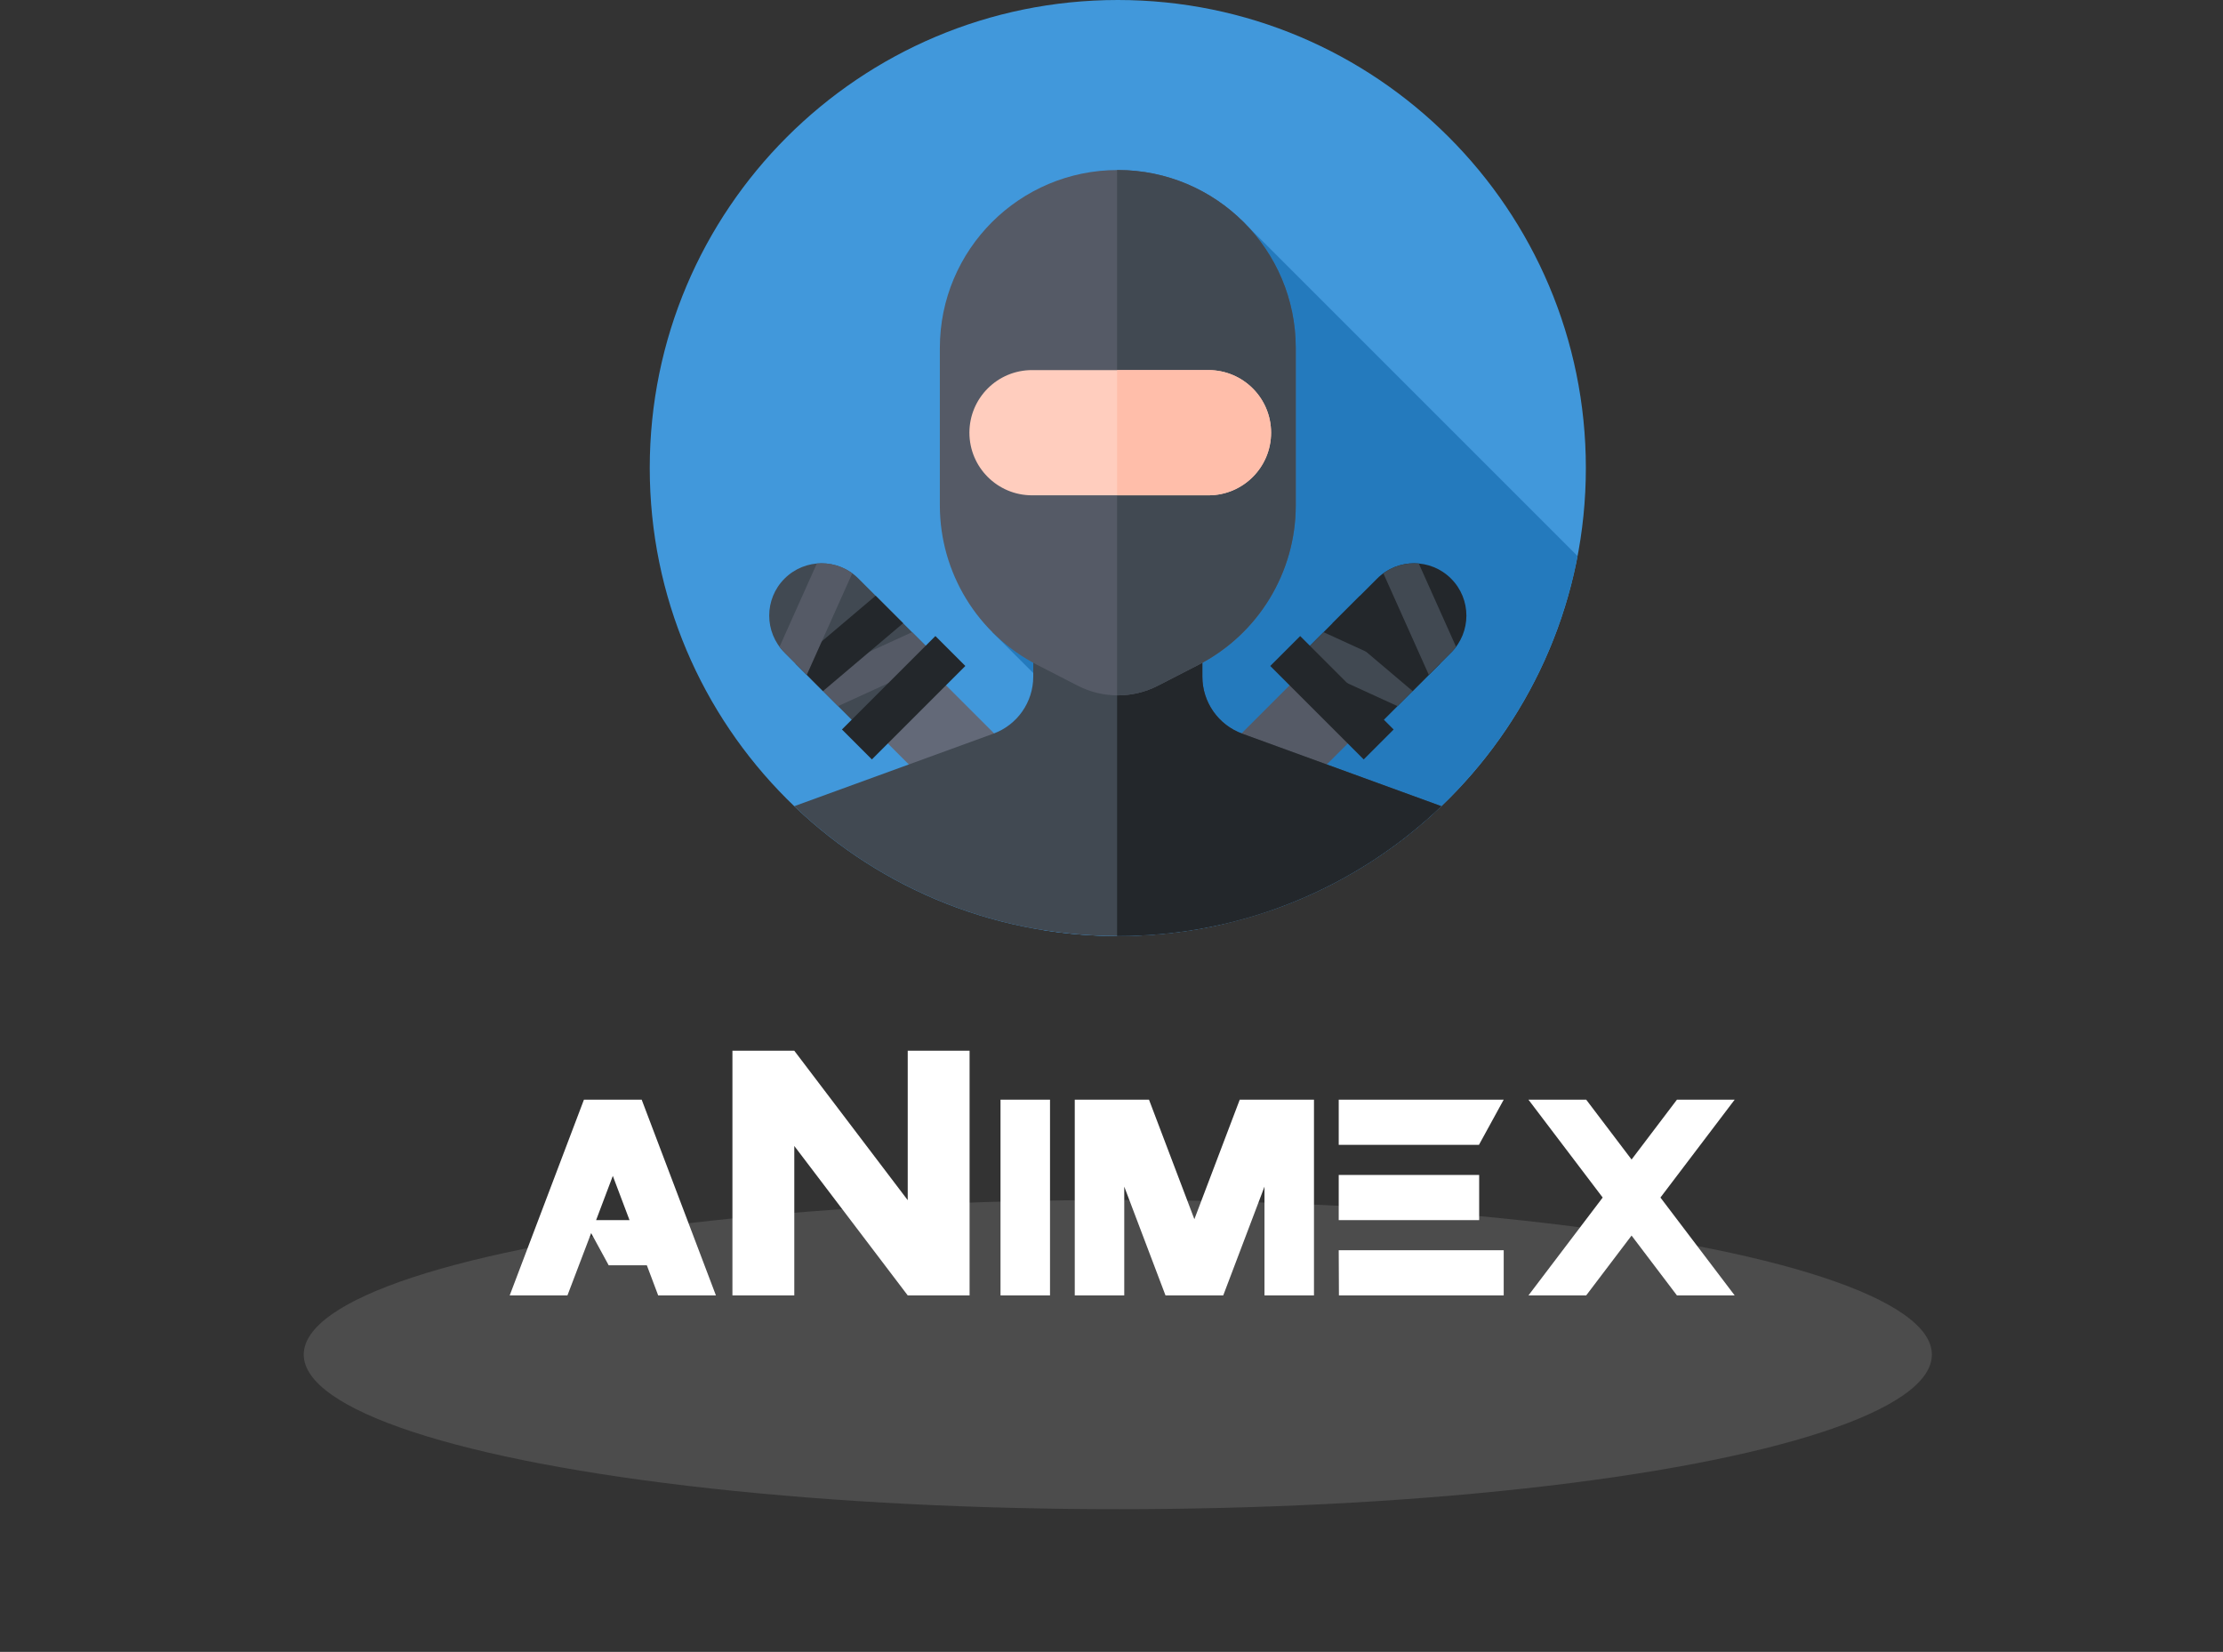 <?xml version="1.0" encoding="UTF-8" standalone="no"?>
<svg
   xmlns:dc="http://purl.org/dc/elements/1.1/"
   xmlns:cc="http://creativecommons.org/ns#"
   xmlns:rdf="http://www.w3.org/1999/02/22-rdf-syntax-ns#"
   xmlns:svg="http://www.w3.org/2000/svg"
   xmlns="http://www.w3.org/2000/svg"
   xmlns:sodipodi="http://sodipodi.sourceforge.net/DTD/sodipodi-0.dtd"
   xmlns:inkscape="http://www.inkscape.org/namespaces/inkscape"
   viewBox="0 0 1626.287 1208.57"
   version="1.1"
   id="svg44"
   sodipodi:docname="animexlogodark.svg"
   width="1626.287"
   height="1208.57"
   inkscape:version="1.0.1 (3bc2e813f5, 2020-09-07)">
  <rect x="0" y="0" width="1626.287" height="1208.57" fill="#333333" stroke="none"/>
  <defs
     id="defs48" />
  <sodipodi:namedview
     pagecolor="#ffffff"
     bordercolor="#666666"
     borderopacity="1"
     objecttolerance="10"
     gridtolerance="10"
     guidetolerance="10"
     inkscape:pageopacity="0"
     inkscape:pageshadow="2"
     inkscape:window-width="1920"
     inkscape:window-height="1011"
     id="namedview46"
     showgrid="false"
     inkscape:zoom="0.3101163"
     inkscape:cx="611.28703"
     inkscape:cy="916.47456"
     inkscape:window-x="0"
     inkscape:window-y="32"
     inkscape:window-maximized="1"
     inkscape:current-layer="svg44"
     inkscape:document-rotation="0" />
  <g
     id="g889"
     transform="translate(4.613)">
    <path
       d="m 1155.559,342.416 c 0,189.113 -153.302,342.416 -342.416,342.416 -189.113,0 -342.416,-153.302 -342.416,-342.416 C 470.728,153.302 624.03,0 813.143,0 c 189.113,0 342.416,153.302 342.416,342.416 z m 0,0"
       fill="#00d6c1"
       id="path2"
       style="fill:#4198db;fill-opacity:1;stroke-width:1.338" />
    <path
       d="m 701.603,487.243 -68.367,68.372 124.775,124.775 c 17.953,2.905 36.365,4.441 55.133,4.441 26.579,0 52.452,-3.03 77.286,-8.757 z m 0,0"
       fill="#02a894"
       id="path4"
       style="fill:#4198db;fill-opacity:1;stroke-width:1.338" />
    <path
       d="M 1149.477,406.848 903.314,160.685 721.379,462.524 924.986,666.131 C 1039.458,626.584 1126.399,528.044 1149.477,406.848 Z m 0,0"
       fill="#02a894"
       id="path6"
       style="fill:#247abd;fill-opacity:1;stroke-width:1.338" />
    <path
       d="m 680.15,494.103 -42.551,42.551 97.914,97.908 c 23.501,23.501 61.601,23.496 85.097,0 z m 0,0"
       fill="#636978"
       id="path8"
       style="stroke-width:1.338" />
    <path
       d="m 569.331,423.338 c -14.943,14.948 -14.943,39.176 0,54.119 l 68.54,68.54 54.119,-54.119 -68.54,-68.54 c -14.943,-14.943 -39.176,-14.943 -54.119,0 z m 0,0"
       fill="#414952"
       id="path10"
       style="stroke-width:1.338" />
    <path
       d="m 588.386,496.517 74.245,-33.993 20.116,20.116 -74.24,33.993 z m 0,0"
       fill="#555a66"
       id="path12"
       style="stroke-width:1.338" />
    <path
       d="m 577.367,485.498 58.607,-49.636 20.116,20.116 -58.607,49.636 z m 0,0"
       fill="#23272b"
       id="path14"
       style="stroke-width:1.338" />
    <path
       d="m 585.612,493.743 -16.281,-16.281 c -1.343,-1.343 -2.555,-2.759 -3.657,-4.237 l 27.284,-60.937 c 9.023,-0.805 18.271,1.578 25.926,7.153 z m 0,0"
       fill="#555a66"
       id="path16"
       style="stroke-width:1.338" />
    <path
       d="m 611.334,533.718 68.367,-68.367 21.897,21.897 -68.367,68.367 z m 0,0"
       fill="#23272b"
       id="path18"
       style="stroke-width:1.338" />
    <path
       d="m 946.137,494.103 42.551,42.551 -97.914,97.908 c -23.496,23.501 -61.596,23.501 -85.097,0 z m 0,0"
       fill="#555a66"
       id="path20"
       style="stroke-width:1.338" />
    <path
       d="m 1056.956,423.338 c 14.943,14.948 14.943,39.176 0,54.124 l -68.54,68.534 -54.119,-54.119 68.54,-68.54 c 14.943,-14.943 39.176,-14.943 54.119,0 z m 0,0"
       fill="#23272b"
       id="path22"
       style="stroke-width:1.338" />
    <path
       d="m 1037.901,496.517 -74.245,-33.993 -20.116,20.116 74.24,33.993 z m 0,0"
       fill="#414952"
       id="path24"
       style="stroke-width:1.338" />
    <path
       d="m 1048.92,485.498 -58.607,-49.636 -20.116,20.116 58.607,49.636 z m 0,0"
       fill="#23272b"
       id="path26"
       style="stroke-width:1.338" />
    <path
       d="m 1040.675,493.743 16.281,-16.281 c 1.343,-1.343 2.555,-2.759 3.657,-4.237 l -27.284,-60.937 c -9.023,-0.805 -18.271,1.578 -25.926,7.153 z m 0,0"
       fill="#414952"
       id="path28"
       style="stroke-width:1.338" />
    <path
       d="m 993.045,555.621 -68.372,-68.367 21.897,-21.897 68.372,68.367 z m 0,0"
       fill="#23272b"
       id="path30"
       style="stroke-width:1.338" />
    <path
       d="m 813.143,684.831 c 91.832,0 175.215,-36.156 236.706,-94.998 L 904.233,536.795 c -17.55,-6.39 -29.228,-23.073 -29.228,-41.747 V 453.846 H 751.281 v 41.203 c 0,18.674 -11.678,35.357 -29.228,41.747 l -145.616,53.037 c 61.491,58.842 144.875,94.998 236.706,94.998 z m 0,0"
       fill="#414952"
       id="path32"
       style="stroke-width:1.338" />
    <path
       d="M 1049.85,589.833 904.233,536.795 c -17.55,-6.39 -29.228,-23.073 -29.228,-41.747 V 453.846 H 812.616 v 230.98 c 0.178,0 0.35,0.005 0.528,0.005 91.832,0 175.215,-36.156 236.706,-94.998 z m 0,0"
       fill="#23272b"
       id="path34"
       style="stroke-width:1.338" />
    <path
       d="m 872.038,486.491 -29.536,15.173 c -18.428,9.467 -40.289,9.467 -58.717,0 L 754.249,486.491 C 710.475,464.003 682.956,418.928 682.956,369.715 V 254.586 c 0,-71.904 58.283,-130.193 130.187,-130.193 71.904,0 130.187,58.288 130.187,130.187 v 115.135 c 0,49.213 -27.519,94.288 -71.293,116.775 z m 0,0"
       fill="#555a66"
       id="path36"
       style="stroke-width:1.338" />
    <path
       d="m 813.143,124.393 c -0.178,0 -0.35,0.005 -0.528,0.005 v 384.35 c 10.246,0.084 20.513,-2.268 29.886,-7.085 l 29.536,-15.173 c 43.774,-22.488 71.293,-67.562 71.293,-116.775 V 254.586 c 0,-71.904 -58.283,-130.193 -130.187,-130.193 z m 0,0"
       fill="#414952"
       id="path38"
       style="stroke-width:1.338" />
    <path
       d="M 879.468,362.39 H 750.393 c -25.304,0 -45.811,-20.513 -45.811,-45.811 0,-25.304 20.508,-45.811 45.811,-45.811 H 879.468 c 25.299,0 45.811,20.508 45.811,45.811 -0.005,25.299 -20.513,45.811 -45.811,45.811 z m 0,0"
       fill="#ffcdbe"
       id="path40"
       style="stroke-width:1.338" />
    <path
       d="M 879.462,270.767 H 812.616 v 91.623 h 66.847 c 25.304,0 45.811,-20.513 45.811,-45.811 0,-25.299 -20.508,-45.811 -45.811,-45.811 z m 0,0"
       fill="#ffbeaa"
       id="path42"
       style="stroke-width:1.338" />
  </g>
  <ellipse
     cx="817.756"
     cy="991.067"
     rx="595.559"
     ry="113.102"
     fill="#546e7a"
     opacity="0.1"
     id="ellipse8"
     style="opacity:0.321;fill:#808080;fill-opacity:1;stroke-width:1.282" />
  <g
     aria-label="aNimex"
     id="text16"
     style="font-style:normal;font-variant:normal;font-weight:normal;font-stretch:normal;font-size:78.202px;line-height:1.25;font-family:Protoculture;-inkscape-font-specification:Protoculture;fill:#ffffff;fill-opacity:1;stroke:none;stroke-width:1.955"
     transform="matrix(3.951,0,0,3.606,1192.763,1625.342)">
    <path
       d="m -192.428,-200.544 -4.391,12.639 h -10.692 l 13.746,-39.712 h 10.692 l 13.746,39.712 h -10.692 l -2.1,-6.11 h -7.064 z m 7.102,-2.635 -3.093,-8.973 -3.093,8.973 z"
       style="font-style:normal;font-variant:normal;font-weight:normal;font-stretch:normal;font-family:Protoculture;-inkscape-font-specification:Protoculture;fill:#ffffff;fill-opacity:1;stroke-width:1.955"
       id="path1505" />
    <path
       d="m -166.271,-237.545 h 11.455 l 21.002,30.319 v -30.319 h 11.455 v 49.64 h -11.455 l -21.002,-30.319 v 30.319 h -11.455 z"
       style="font-style:normal;font-variant:normal;font-weight:normal;font-stretch:normal;font-family:Protoculture;-inkscape-font-specification:Protoculture;fill:#ffffff;fill-opacity:1;stroke-width:1.955"
       id="path1507" />
    <path
       d="m -107.467,-187.904 h -9.164 v -39.712 h 9.164 z"
       style="font-style:normal;font-variant:normal;font-weight:normal;font-stretch:normal;font-family:Protoculture;-inkscape-font-specification:Protoculture;fill:#ffffff;fill-opacity:1;stroke-width:1.955"
       id="path1509" />
    <path
       d="m -93.72,-209.975 v 22.071 h -9.164 v -39.712 h 13.746 l 8.401,24.247 8.401,-24.247 h 13.746 v 39.712 h -9.164 v -22.071 l -7.637,22.071 h -10.692 z"
       style="font-style:normal;font-variant:normal;font-weight:normal;font-stretch:normal;font-family:Protoculture;-inkscape-font-specification:Protoculture;fill:#ffffff;fill-opacity:1;stroke-width:1.955"
       id="path1511" />
    <path
       d="m -23.46,-227.617 -4.582,9.164 h -25.966 v -9.164 z m -30.548,15.274 h 26.004 v 9.164 h -26.004 z m 0,15.274 h 30.548 v 9.164 h -30.51 z"
       style="font-style:normal;font-variant:normal;font-weight:normal;font-stretch:normal;font-family:Protoculture;-inkscape-font-specification:Protoculture;fill:#ffffff;fill-opacity:1;stroke-width:1.955"
       id="path1513" />
    <path
       d="m 5.56,-207.76 13.746,19.856 H 8.615 l -8.401,-12.143 -8.401,12.143 H -18.878 l 13.746,-19.856 -13.746,-19.856 h 10.692 l 8.401,12.143 8.401,-12.143 H 19.306 Z"
       style="font-style:normal;font-variant:normal;font-weight:normal;font-stretch:normal;font-family:Protoculture;-inkscape-font-specification:Protoculture;fill:#ffffff;fill-opacity:1;stroke-width:1.955"
       id="path1515" />
  </g>
</svg>
